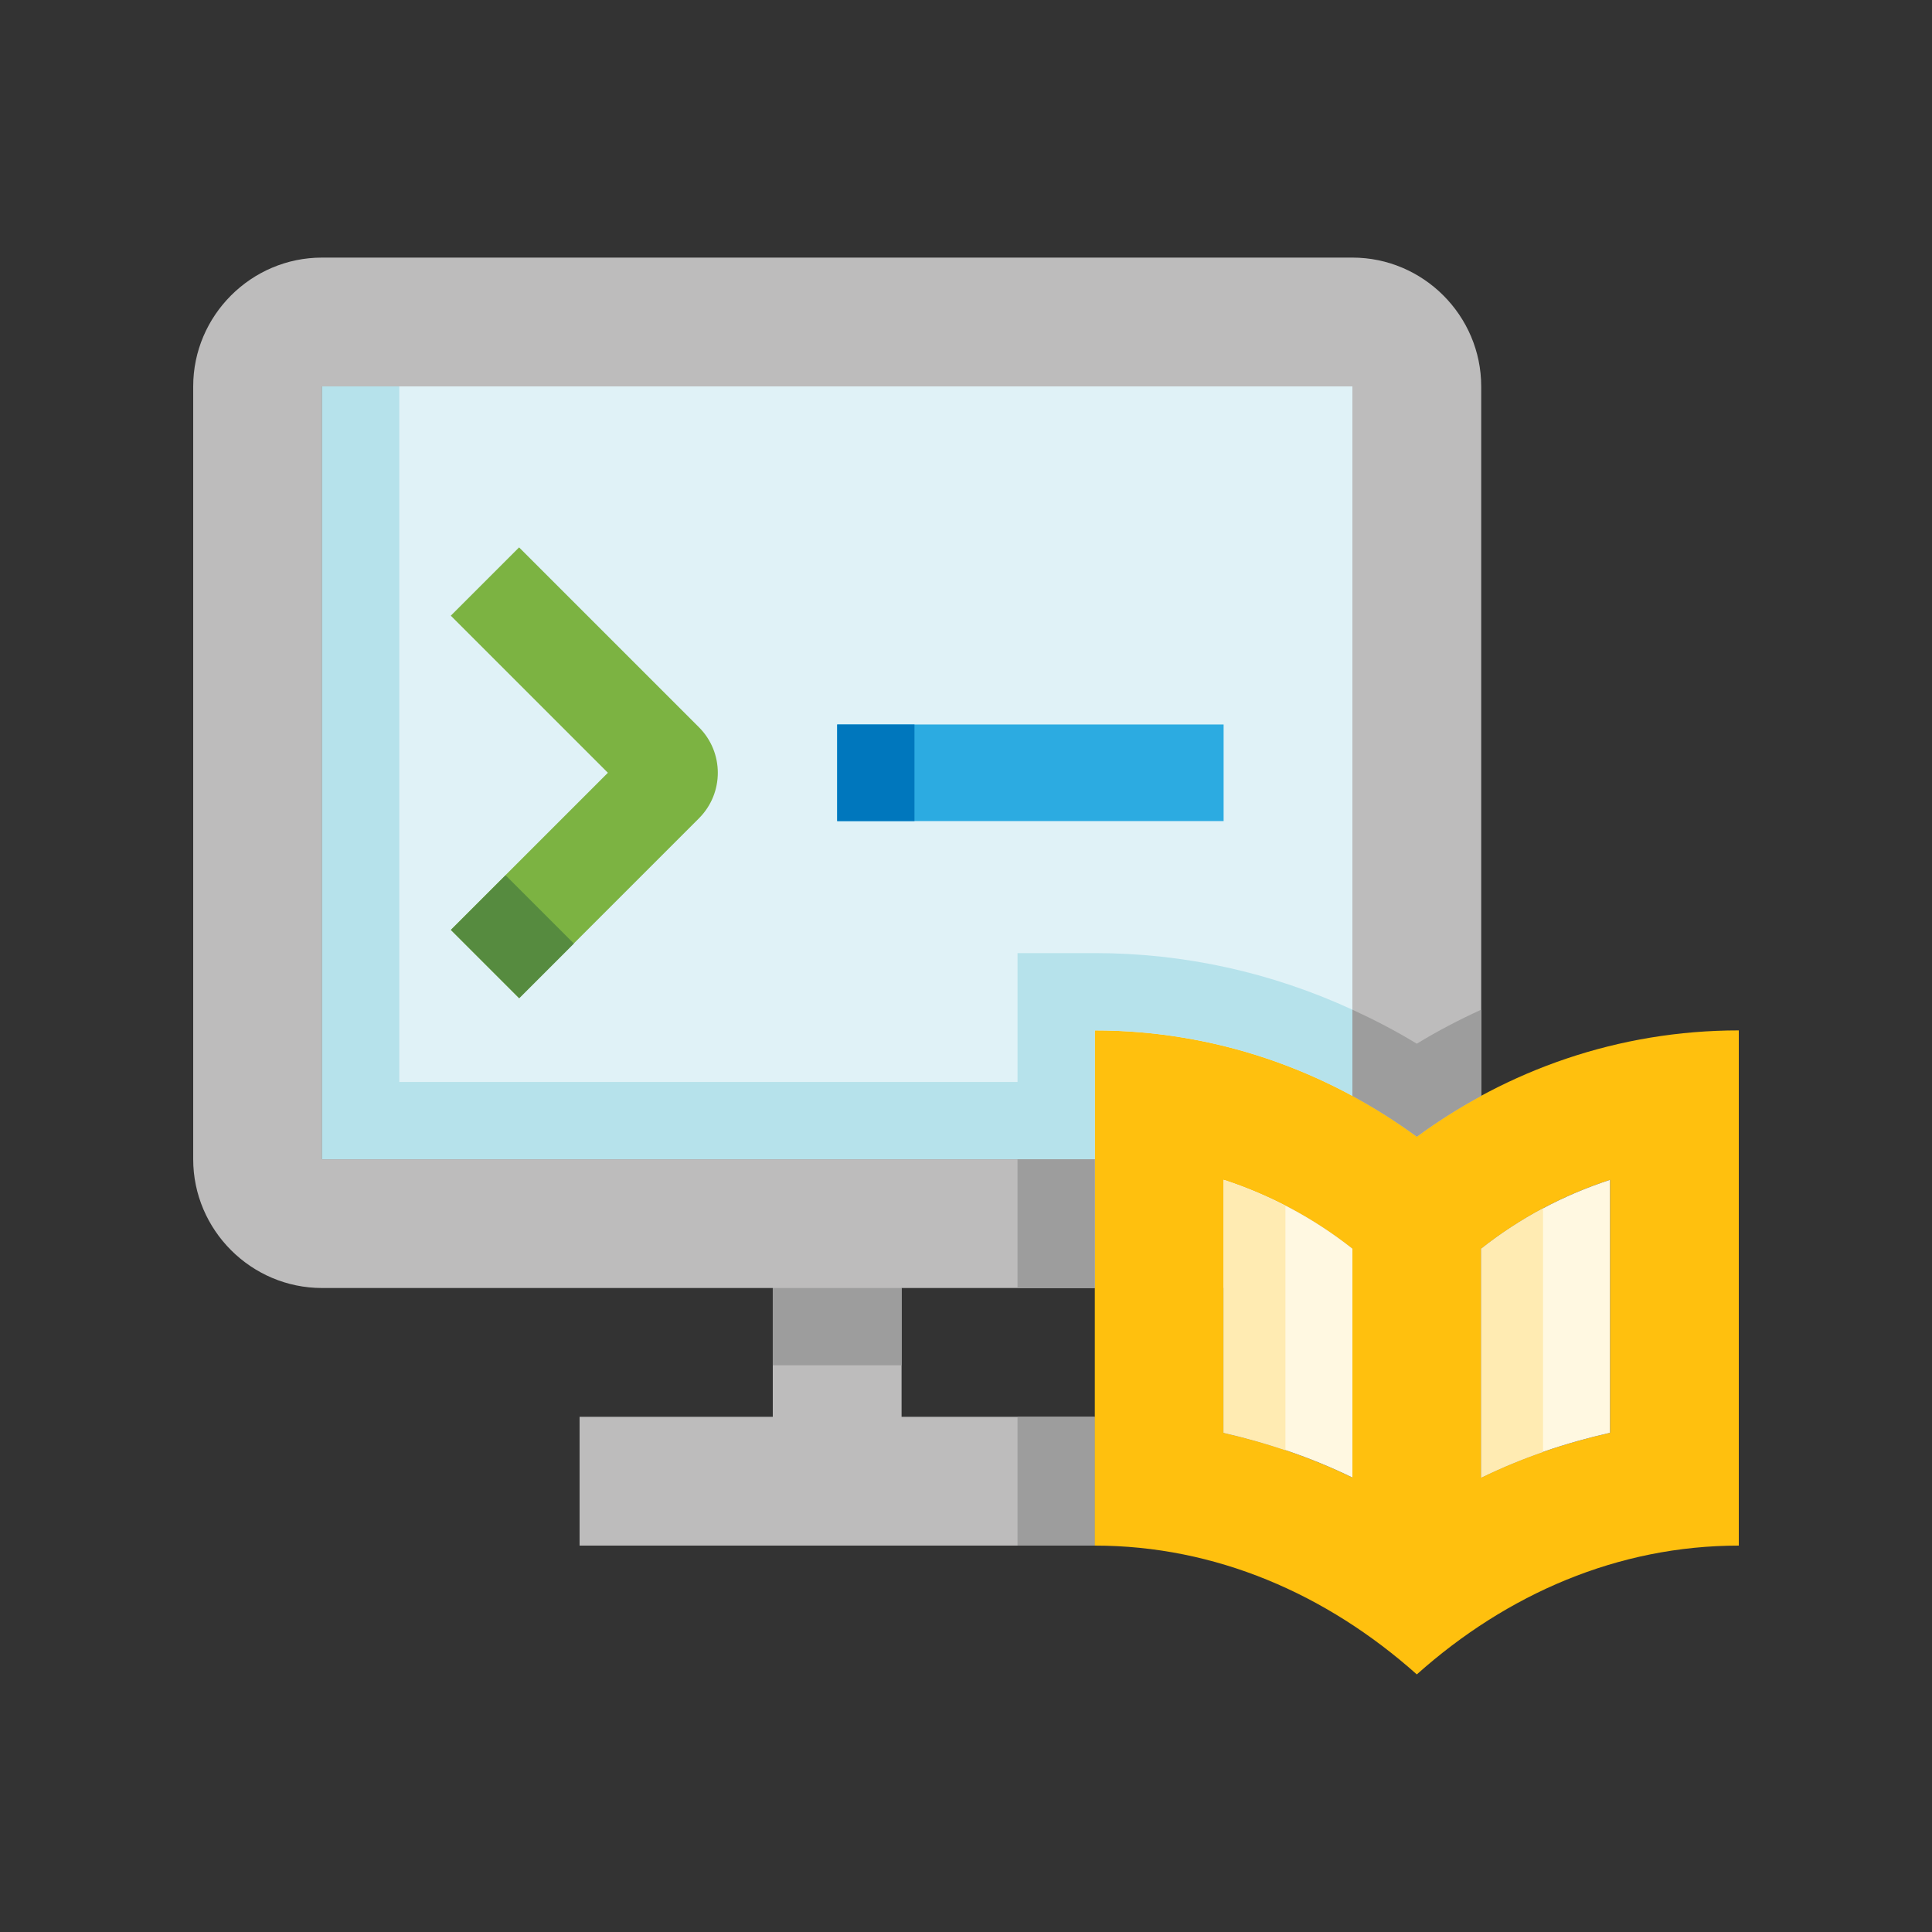 <?xml version="1.0" encoding="utf-8"?>
<!-- Generator: Adobe Illustrator 16.0.0, SVG Export Plug-In . SVG Version: 6.00 Build 0)  -->
<!DOCTYPE svg PUBLIC "-//W3C//DTD SVG 1.0//EN" "http://www.w3.org/TR/2001/REC-SVG-20010904/DTD/svg10.dtd">
<svg version="1.0" id="Layer_1" xmlns="http://www.w3.org/2000/svg" xmlns:xlink="http://www.w3.org/1999/xlink" x="0px" y="0px"
	 width="100px" height="100px" viewBox="0 0 100 100" enable-background="new 0 0 100 100" xml:space="preserve">
<rect x="0" y="0" width="100" height="100" fill="#333333" stroke="none"/>
<rect x="16.667" y="20" fill="#E0F2F7" width="53.333" height="40.002"/>
<path fill="#BDBCBC" d="M70,13.333H16.667C13.001,13.333,10,16.335,10,20v40.002c0,3.664,3.001,6.665,6.667,6.665h23.332v6.667h-10
	V80h26.668v-6.666H46.666v-6.667H70c3.666,0,6.667-3.001,6.667-6.665V20C76.667,16.335,73.666,13.333,70,13.333z M70,60.002H16.667
	V20H70V60.002z"/>
<rect x="39.999" y="66.667" fill="#9D9D9D" width="6.667" height="4"/>
<rect x="52.667" y="73.334" fill="#9D9D9D" width="4" height="6.666"/>
<path fill="#FFC00E" d="M73.334,58.836c-4.681-3.443-10.43-5.503-16.667-5.503V80c6.237,0,11.986,2.494,16.667,6.667
	C78.008,82.494,83.756,80,90,80V53.333C83.756,53.333,78.008,55.393,73.334,58.836z M70,76.479
	c-2.148-1.049-4.381-1.797-6.666-2.317V61.068c2.402,0.781,4.655,1.979,6.666,3.567V76.479z M83.334,74.161
	c-2.292,0.521-4.524,1.269-6.667,2.317V64.636c2.011-1.589,4.265-2.786,6.667-3.567V74.161z"/>
<path fill="#B6E2EB" d="M56.667,49.332h-4v6.67h-32V20h-4v40.002h40v-6.669c4.827,0,9.359,1.237,13.333,3.392v-4.464
	C65.833,50.342,61.318,49.332,56.667,49.332z"/>
<path fill="#7CB342" d="M36.178,37.643l-9.31-9.31l-3.535,3.535l8.131,8.131l-8.131,8.132l3.535,3.535l9.31-9.31
	C37.479,41.054,37.479,38.944,36.178,37.643z"/>
<rect x="43.333" y="37.499" fill="#2CABE1" width="20.001" height="5"/>
<rect x="43.333" y="37.499" fill="#0077BD" width="4" height="5"/>
<path fill="#FFF8E1" d="M63.334,74.161V61.068c2.402,0.781,4.655,1.979,6.666,3.567v11.843
	C67.852,75.43,65.619,74.682,63.334,74.161z"/>
<path fill="#FFF8E1" d="M76.667,76.479V64.636c2.011-1.589,4.265-2.786,6.667-3.567v13.093C81.042,74.682,78.81,75.43,76.667,76.479
	z"/>
<path fill="#9D9D9D" d="M73.334,58.836c1.058-0.779,2.172-1.482,3.333-2.112V52.26c-1.138,0.523-2.255,1.102-3.334,1.762
	c-1.08-0.659-2.195-1.237-3.333-1.761v4.464C71.161,57.354,72.275,58.058,73.334,58.836z"/>
<rect x="52.667" y="60.002" fill="#9D9D9D" width="4" height="6.665"/>
<path fill="#FFEBB2" d="M66.534,62.416c-1.031-0.531-2.098-0.989-3.2-1.348v13.093c1.08,0.245,2.147,0.547,3.2,0.903V62.416z"/>
<path fill="#FFEBB2" d="M79.867,62.544c-1.12,0.597-2.19,1.295-3.2,2.092v11.843c1.046-0.512,2.114-0.95,3.2-1.327V62.544z"/>
<rect x="24.514" y="45.984" transform="matrix(-0.707 0.707 -0.707 -0.707 79.545 64.018)" fill="#568B3F" width="4" height="4.999"/>
</svg>
